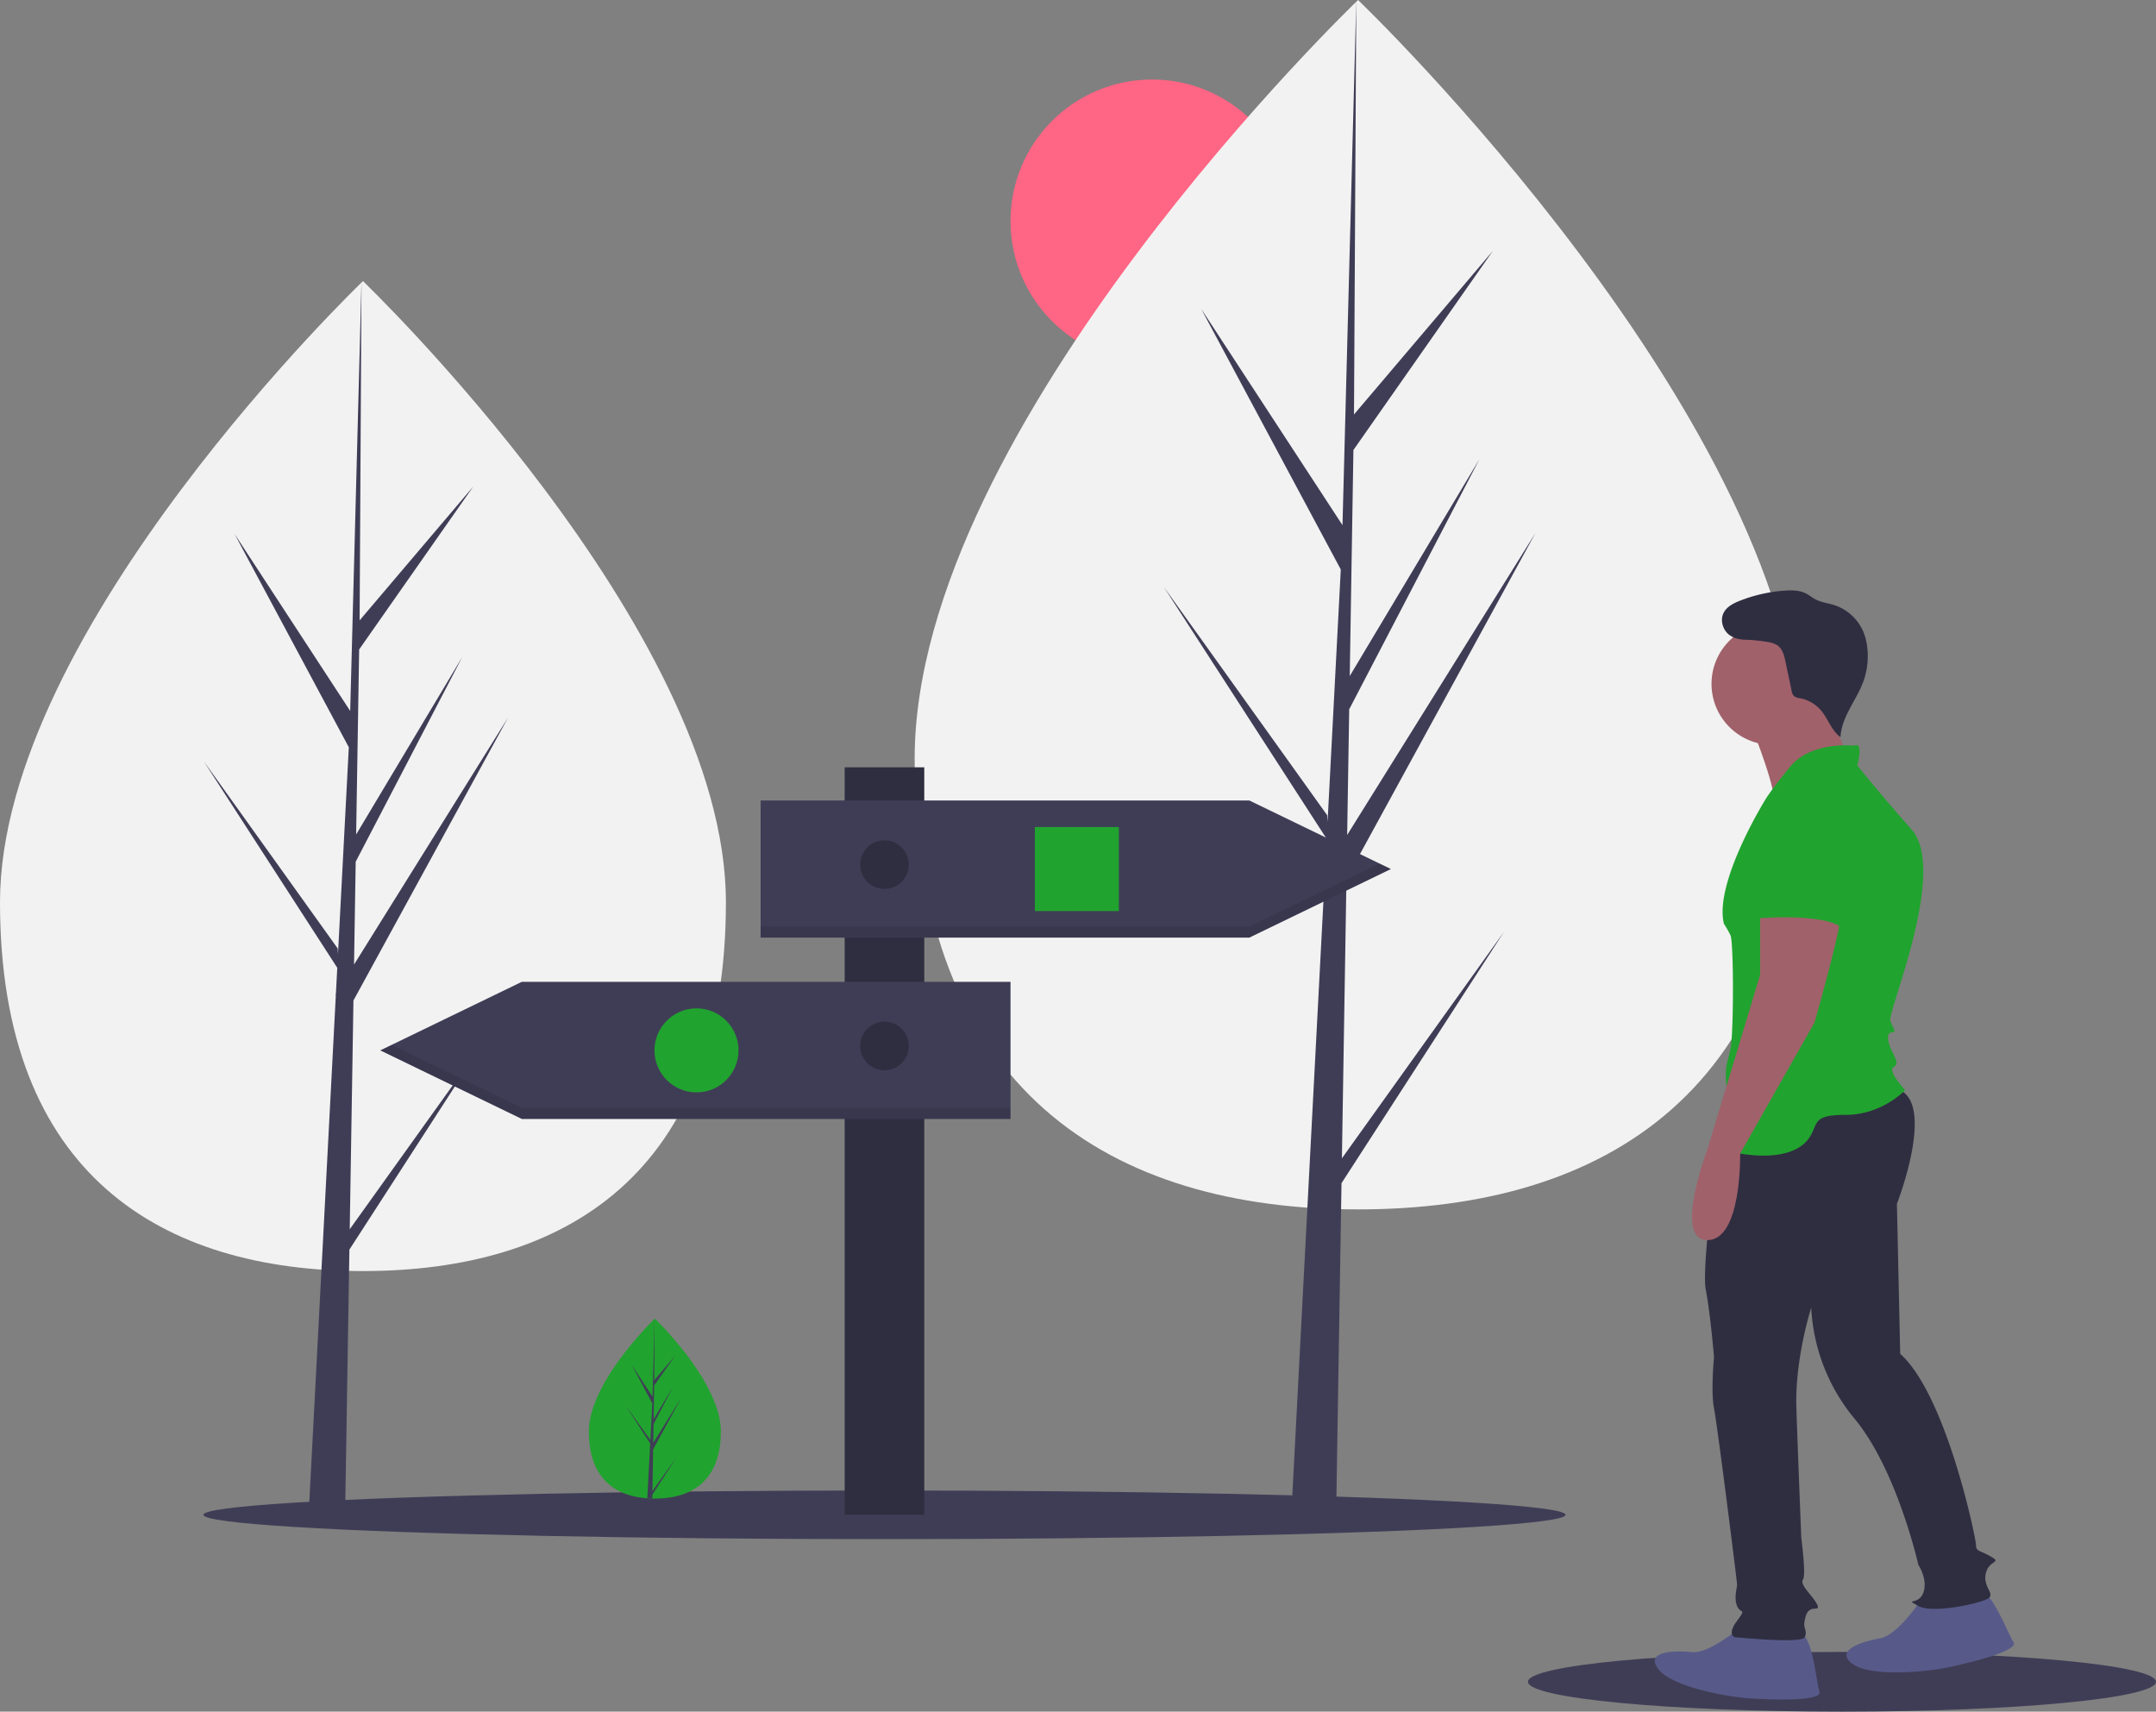 <svg data-name="Layer 1" xmlns="http://www.w3.org/2000/svg" width="974.967" height="773.958"><rect width="100%" height="100%" fill="#808080" stroke="none"/><circle cx="520.967" cy="99.958" r="64" fill="#ff6584"/><path d="M328.263 407.972c0 123.61-73.484 166.77-164.131 166.77S0 531.582 0 407.972 164.132 127.11 164.132 127.11s164.131 157.252 164.131 280.862z" fill="#f2f2f2"/><path fill="#3f3d56" d="M158.153 555.833L159.833 452.383 229.79 324.4 160.097 436.154 160.852 389.639 209.067 297.044 161.052 377.329 161.052 377.329 162.412 293.669 214.04 219.952 162.625 280.514 163.474 127.11 158.138 330.188 158.576 321.811 106.085 241.464 157.735 337.893 152.844 431.327 152.698 428.847 92.185 344.294 152.515 437.608 151.903 449.293 151.794 449.469 151.844 450.428 139.435 687.478 156.014 687.478 158.003 565.037 218.185 471.952 158.153 555.833z"/><path d="M814.647 343.122c0 151.011-89.774 203.739-200.515 203.739s-200.516-52.728-200.516-203.74S614.132 0 614.132 0s200.515 192.11 200.515 343.122z" fill="#f2f2f2"/><path fill="#3f3d56" d="M606.827 523.761L608.88 397.378 694.345 241.024 609.202 377.552 610.126 320.725 669.028 207.605 610.37 305.687 610.37 305.687 612.03 203.481 675.104 113.423 612.291 187.409 613.329 0 606.809 248.096 607.345 237.861 543.218 139.704 606.317 257.508 600.341 371.654 600.164 368.625 526.236 265.329 599.94 379.328 599.192 393.603 599.059 393.818 599.12 394.99 583.96 684.589 604.214 684.589 606.645 535.005 680.167 421.285 606.827 523.761z"/><ellipse cx="399.967" cy="684.958" rx="308" ry="11" fill="#3f3d56"/><ellipse cx="832.967" cy="760.458" rx="142" ry="13.5" fill="#3f3d56"/><path fill="#2f2e41" d="M381.967 346.958H417.967V684.958H381.967z"/><path fill="#3f3d56" d="M564.967 423.958L343.967 423.958 343.967 361.958 564.967 361.958 628.967 392.958 564.967 423.958z"/><path opacity=".1" d="M564.967 418.958L343.967 418.958 343.967 423.958 564.967 423.958 628.967 392.958 623.806 390.458 564.967 418.958z"/><path fill="#3f3d56" d="M235.967 505.958L456.967 505.958 456.967 443.958 235.967 443.958 171.967 474.958 235.967 505.958z"/><path opacity=".1" d="M177.128 472.458L171.967 474.958 235.967 505.958 456.967 505.958 456.967 500.958 235.967 500.958 177.128 472.458z"/><path fill="#21a32f" d="M467.967 373.958H505.967V411.958H467.967z"/><circle cx="314.967" cy="474.958" r="19" fill="#21a32f"/><circle cx="399.967" cy="390.958" r="11" fill="#2f2e41"/><circle cx="399.967" cy="472.958" r="11" fill="#2f2e41"/><path d="M325.967 647.294c0 22.469-13.356 30.314-29.834 30.314q-.572 0-1.143-.013a48.69 48.69 0 0 1-2.267-.104c-14.87-1.052-26.424-9.3-26.424-30.197 0-21.625 27.635-48.912 29.71-50.932l.004-.003.12-.117s29.834 28.583 29.834 51.052z" fill="#21a32f"/><path d="M295.046 674.17l10.912-15.246-10.94 16.92-.028 1.751a48.69 48.69 0 0 1-2.267-.104l1.176-22.479-.009-.175.02-.032.111-2.123-10.966-16.963 11 15.37.026.451.889-16.984-9.389-17.528 9.503 14.547.926-35.213.003-.12v.116l-.154 27.768 9.346-11.008-9.385 13.4-.247 15.207 8.727-14.595-8.763 16.832-.138 8.454 12.67-20.312-12.717 23.262z" fill="#3f3d56"/><path d="M787.007 735.872s-14.159 11.923-21.611 11.178-21.611-.745-15.65 7.452 30.554 12.669 40.987 13.414 33.535 1.49 32.044-2.98-2.98-25.338-8.942-26.828-26.828-2.236-26.828-2.236zm81.265-11.707s-10.433 15.29-17.811 16.575-21.017 5.09-13.071 11.384 32.834 3.991 43.084 1.905 32.7-7.577 30.064-11.483-9.681-23.604-15.824-23.437-26.442 5.056-26.442 5.056z" fill="#575a89"/><path d="M778.713 505.496s-9.591 65.684-7.355 77.607 3.726 30.554 3.726 30.554-1.49 15.65 0 23.102 10.433 78.247 10.433 79.737-1.49 5.962 0 9.688 4.47.745 0 6.707-1.49 7.452-.746 7.452 29.809 2.981 31.3 0-.746-3.726 0-7.452 1.49-4.471 2.98-5.216 4.472.745 2.236-2.981-7.452-8.198-5.962-10.433-.745-18.63-.745-18.63-1.49-36.516-2.236-58.872 6.707-45.458 6.707-45.458a85.264 85.264 0 0 0 19.376 49.929c19.375 23.101 29.063 66.324 29.063 66.324s4.471 6.707 2.236 12.668-8.943 2.236-2.236 5.962 29.809-1.49 32.044-3.726-2.98-5.216-1.49-11.178 7.452-4.471 2.236-7.452-6.707-2.236-6.707-5.217-13.414-67.814-34.28-86.445l-1.49-67.814s18.63-47.694-.746-52.165-78.344 13.309-78.344 13.309z" fill="#2f2e41"/><path d="M792.224 328.985s12.668 31.3 9.687 35.77 36.516-14.904 36.516-14.904-12.669-31.299-12.669-35.025-33.534 14.16-33.534 14.16z" fill="#a0616a"/><circle cx="801.539" cy="309.237" r="27.573" fill="#a0616a"/><path d="M838.427 337.183s-19.376-2.236-29.064 9.687-11.178 14.905-11.178 14.905-23.101 37.26-18.63 55.89a53.906 53.906 0 0 1 2.98 5.217c1.491 2.981 1.491 44.713 0 51.42s-2.98 8.943-1.49 18.63-11.923 25.338 3.726 28.318 27.573.746 32.79-5.961.745-11.179 17.14-11.179 26.827-11.178 26.827-11.178-8.197-8.942-5.216-10.433 0-5.216-1.49-8.942-1.49-6.707.745-6.707.745-1.49-.746-5.217 26.083-67.814 9.688-86.444-24.592-29.064-24.592-29.064 2.981-11.178-1.49-8.942z" fill="#21a32f"/><path d="M795.95 407.978v32.79l-23.847 78.992s-15.65 40.987 0 40.987 14.81-39.12 14.81-39.12l33.629-59.249s13.413-46.948 11.923-50.674-36.515-3.726-36.515-3.726z" fill="#a0616a"/><path d="M808.618 359.54s-22.356 8.942-16.394 32.788 0 23.102 0 23.102 30.553-2.98 40.241 3.726l2.236-8.942s8.942-51.42-26.083-50.675z" fill="#21a32f"/><path d="M792.124 288.538a11.001 11.001 0 0 1-10.334-1.609c-2.81-2.314-4-6.584-2.348-9.827 1.426-2.8 4.478-4.337 7.405-5.483a68.83 68.83 0 0 1 20.17-4.554c3.297-.235 6.76-.197 9.702 1.309 1.455.745 2.72 1.82 4.161 2.592 2.65 1.42 5.736 1.735 8.6 2.648a21.526 21.526 0 0 1 13.155 12.093 25.939 25.939 0 0 1 1.62 6.002 33.435 33.435 0 0 1-1.738 16.738c-3.177 8.458-9.84 15.852-10.215 24.879-4.078-2.959-5.59-8.299-8.858-12.133a16.503 16.503 0 0 0-9.42-5.463 5.246 5.246 0 0 1-2.807-1.024 4.52 4.52 0 0 1-1.025-2.392l-2.79-13.174c-.568-2.682-1.286-5.605-3.49-7.234a10.558 10.558 0 0 0-4.547-1.602 71.34 71.34 0 0 0-11.65-1.062" fill="#2f2e41"/></svg>